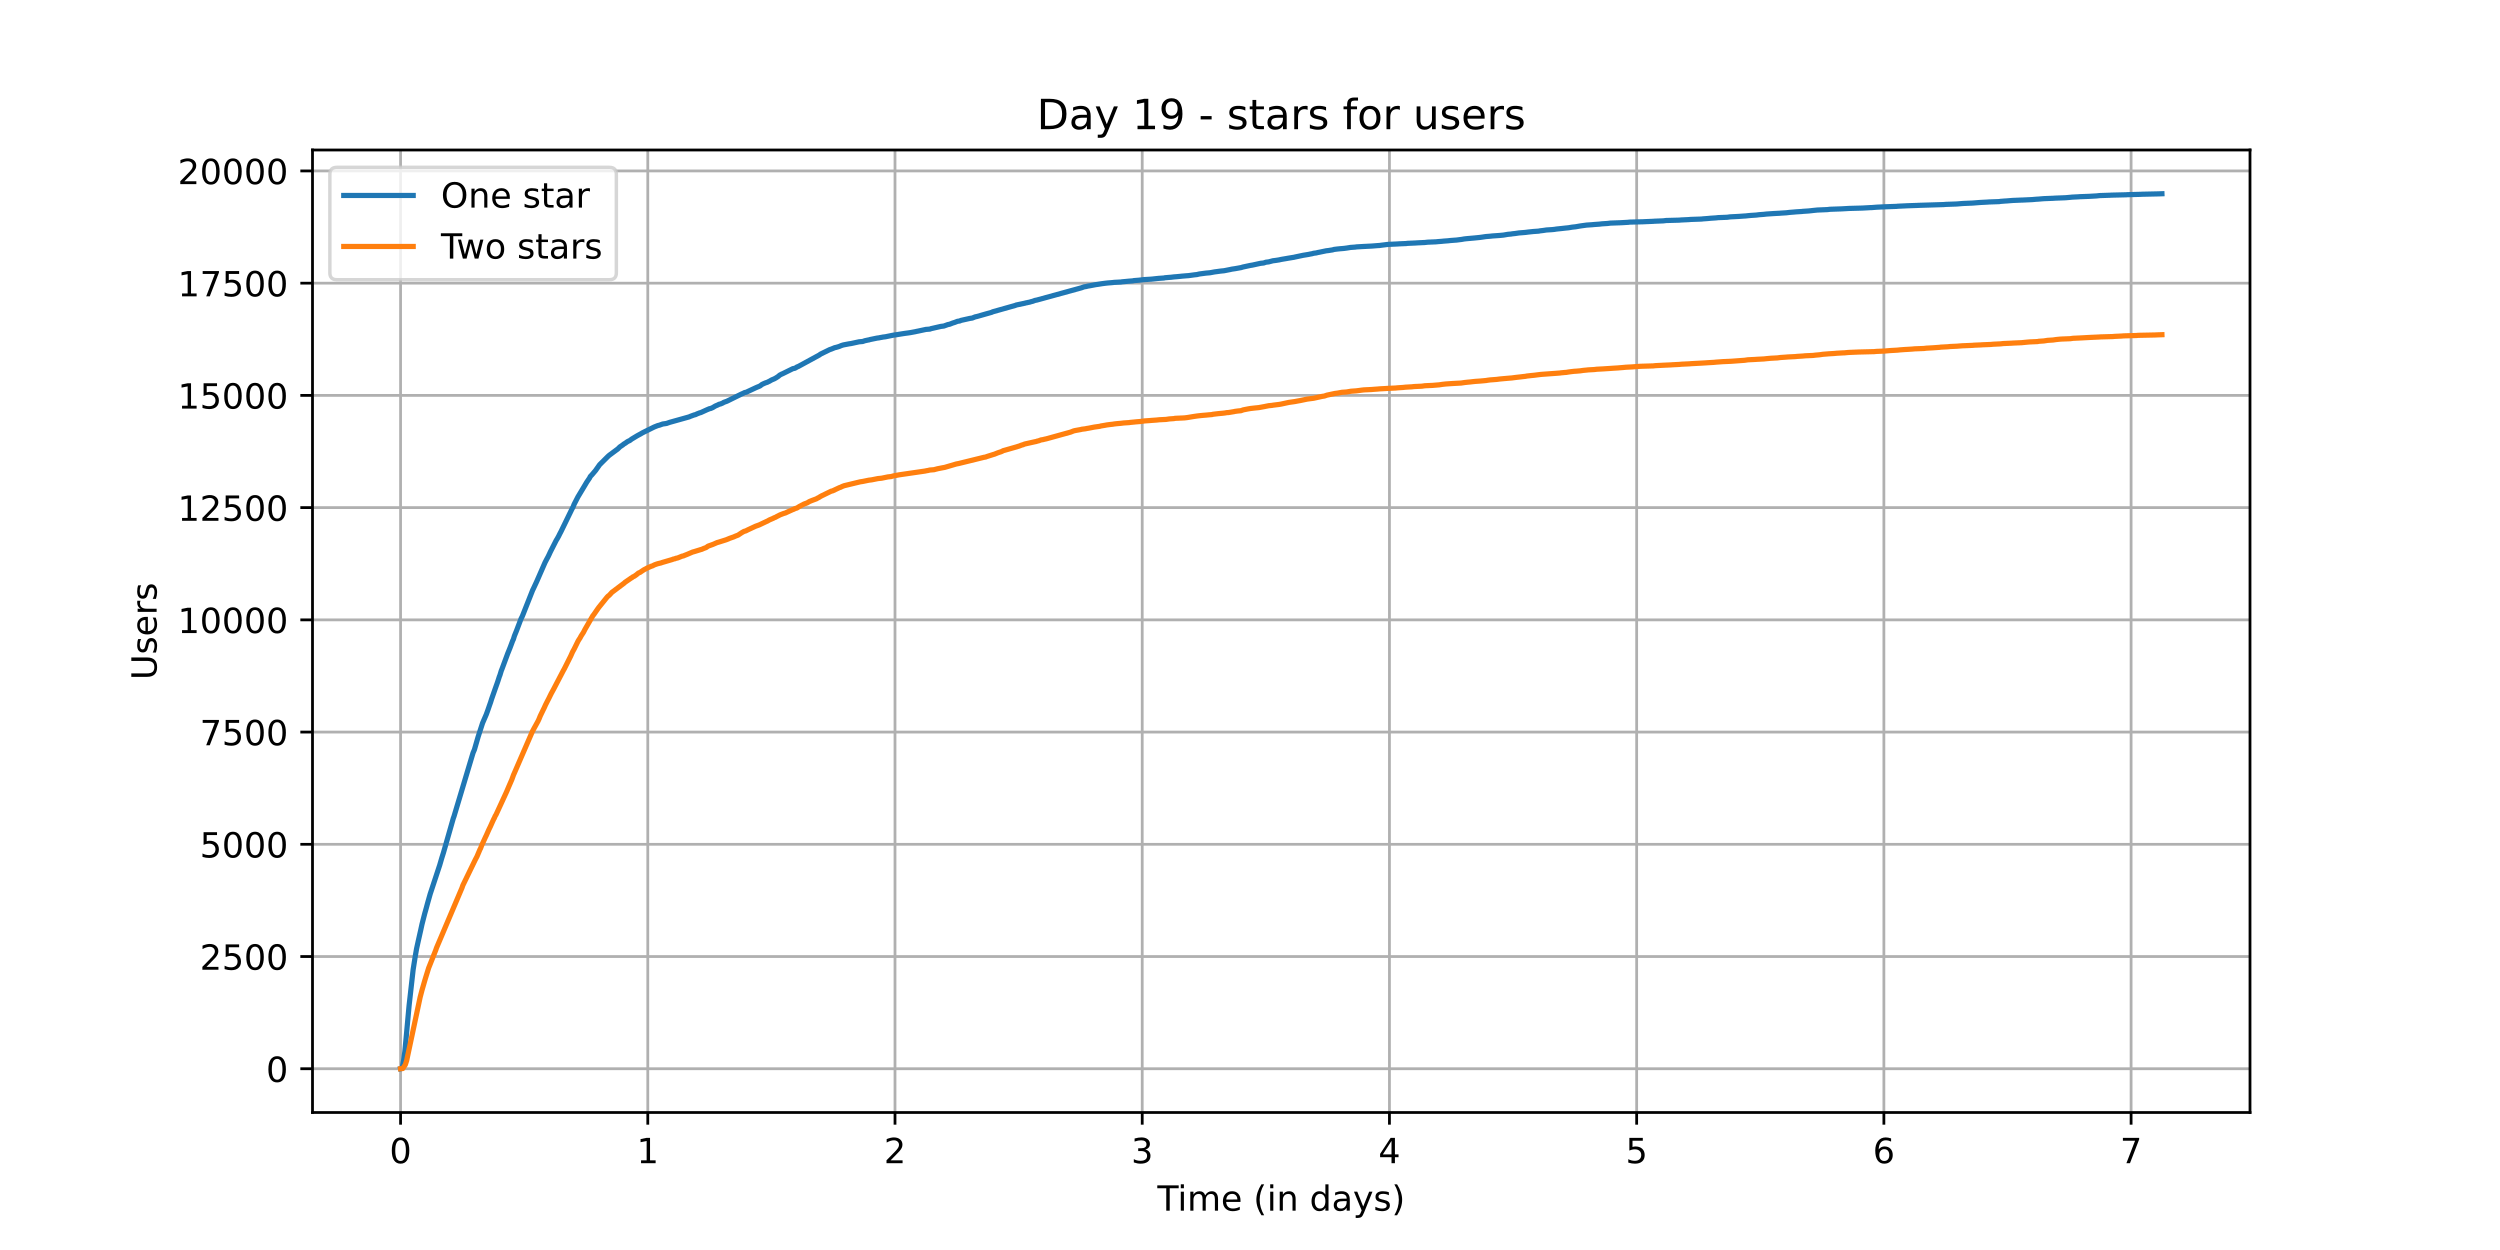 <?xml version="1.0" encoding="utf-8" standalone="no"?>
<!DOCTYPE svg PUBLIC "-//W3C//DTD SVG 1.1//EN"
  "http://www.w3.org/Graphics/SVG/1.1/DTD/svg11.dtd">
<!-- Created with matplotlib (https://matplotlib.org/) -->
<svg height="360pt" version="1.1" viewBox="0 0 720 360" width="720pt" xmlns="http://www.w3.org/2000/svg" xmlns:xlink="http://www.w3.org/1999/xlink">
 <defs>
  <style type="text/css">*{stroke-linecap:butt;stroke-linejoin:round;}</style>
 </defs>
 <g id="figure_1">
  <g id="patch_1">
   <path d="M 0 360 
L 720 360 
L 720 0 
L 0 0 
z
" style="fill:#ffffff;"/>
  </g>
  <g id="axes_1">
   <g id="patch_2">
    <path d="M 90 320.4 
L 648 320.4 
L 648 43.2 
L 90 43.2 
z
" style="fill:#ffffff;"/>
   </g>
   <g id="matplotlib.axis_1">
    <g id="xtick_1">
     <g id="line2d_1">
      <path clip-path="url(#pf41effa631)" d="M 115.364 320.4 
L 115.364 43.2 
" style="fill:none;stroke:#b0b0b0;stroke-linecap:square;stroke-width:0.8;"/>
     </g>
     <g id="line2d_2">
      <defs>
       <path d="M 0 0 
L 0 3.5 
" id="ma676ff4f6d" style="stroke:#000000;stroke-width:0.8;"/>
      </defs>
      <g>
       <use style="stroke:#000000;stroke-width:0.8;" x="115.364" xlink:href="#ma676ff4f6d" y="320.4"/>
      </g>
     </g>
     <g id="text_1">
      <!-- 0 -->
      <g transform="translate(112.182 334.998)scale(0.1 -0.1)">
       <defs>
        <path d="M 31.781 66.406 
Q 24.172 66.406 20.328 58.906 
Q 16.5 51.422 16.5 36.375 
Q 16.5 21.391 20.328 13.891 
Q 24.172 6.391 31.781 6.391 
Q 39.453 6.391 43.281 13.891 
Q 47.125 21.391 47.125 36.375 
Q 47.125 51.422 43.281 58.906 
Q 39.453 66.406 31.781 66.406 
z
M 31.781 74.219 
Q 44.047 74.219 50.516 64.516 
Q 56.984 54.828 56.984 36.375 
Q 56.984 17.969 50.516 8.266 
Q 44.047 -1.422 31.781 -1.422 
Q 19.531 -1.422 13.062 8.266 
Q 6.594 17.969 6.594 36.375 
Q 6.594 54.828 13.062 64.516 
Q 19.531 74.219 31.781 74.219 
z
" id="DejaVuSans-48"/>
       </defs>
       <use xlink:href="#DejaVuSans-48"/>
      </g>
     </g>
    </g>
    <g id="xtick_2">
     <g id="line2d_3">
      <path clip-path="url(#pf41effa631)" d="M 186.562 320.4 
L 186.562 43.2 
" style="fill:none;stroke:#b0b0b0;stroke-linecap:square;stroke-width:0.8;"/>
     </g>
     <g id="line2d_4">
      <g>
       <use style="stroke:#000000;stroke-width:0.8;" x="186.562" xlink:href="#ma676ff4f6d" y="320.4"/>
      </g>
     </g>
     <g id="text_2">
      <!-- 1 -->
      <g transform="translate(183.381 334.998)scale(0.1 -0.1)">
       <defs>
        <path d="M 12.406 8.297 
L 28.516 8.297 
L 28.516 63.922 
L 10.984 60.406 
L 10.984 69.391 
L 28.422 72.906 
L 38.281 72.906 
L 38.281 8.297 
L 54.391 8.297 
L 54.391 0 
L 12.406 0 
z
" id="DejaVuSans-49"/>
       </defs>
       <use xlink:href="#DejaVuSans-49"/>
      </g>
     </g>
    </g>
    <g id="xtick_3">
     <g id="line2d_5">
      <path clip-path="url(#pf41effa631)" d="M 257.761 320.4 
L 257.761 43.2 
" style="fill:none;stroke:#b0b0b0;stroke-linecap:square;stroke-width:0.8;"/>
     </g>
     <g id="line2d_6">
      <g>
       <use style="stroke:#000000;stroke-width:0.8;" x="257.761" xlink:href="#ma676ff4f6d" y="320.4"/>
      </g>
     </g>
     <g id="text_3">
      <!-- 2 -->
      <g transform="translate(254.58 334.998)scale(0.1 -0.1)">
       <defs>
        <path d="M 19.188 8.297 
L 53.609 8.297 
L 53.609 0 
L 7.328 0 
L 7.328 8.297 
Q 12.938 14.109 22.625 23.891 
Q 32.328 33.688 34.812 36.531 
Q 39.547 41.844 41.422 45.531 
Q 43.312 49.219 43.312 52.781 
Q 43.312 58.594 39.234 62.25 
Q 35.156 65.922 28.609 65.922 
Q 23.969 65.922 18.812 64.312 
Q 13.672 62.703 7.812 59.422 
L 7.812 69.391 
Q 13.766 71.781 18.938 73 
Q 24.125 74.219 28.422 74.219 
Q 39.75 74.219 46.484 68.547 
Q 53.219 62.891 53.219 53.422 
Q 53.219 48.922 51.531 44.891 
Q 49.859 40.875 45.406 35.406 
Q 44.188 33.984 37.641 27.219 
Q 31.109 20.453 19.188 8.297 
z
" id="DejaVuSans-50"/>
       </defs>
       <use xlink:href="#DejaVuSans-50"/>
      </g>
     </g>
    </g>
    <g id="xtick_4">
     <g id="line2d_7">
      <path clip-path="url(#pf41effa631)" d="M 328.96 320.4 
L 328.96 43.2 
" style="fill:none;stroke:#b0b0b0;stroke-linecap:square;stroke-width:0.8;"/>
     </g>
     <g id="line2d_8">
      <g>
       <use style="stroke:#000000;stroke-width:0.8;" x="328.96" xlink:href="#ma676ff4f6d" y="320.4"/>
      </g>
     </g>
     <g id="text_4">
      <!-- 3 -->
      <g transform="translate(325.779 334.998)scale(0.1 -0.1)">
       <defs>
        <path d="M 40.578 39.312 
Q 47.656 37.797 51.625 33 
Q 55.609 28.219 55.609 21.188 
Q 55.609 10.406 48.188 4.484 
Q 40.766 -1.422 27.094 -1.422 
Q 22.516 -1.422 17.656 -0.516 
Q 12.797 0.391 7.625 2.203 
L 7.625 11.719 
Q 11.719 9.328 16.594 8.109 
Q 21.484 6.891 26.812 6.891 
Q 36.078 6.891 40.938 10.547 
Q 45.797 14.203 45.797 21.188 
Q 45.797 27.641 41.281 31.266 
Q 36.766 34.906 28.719 34.906 
L 20.219 34.906 
L 20.219 43.016 
L 29.109 43.016 
Q 36.375 43.016 40.234 45.922 
Q 44.094 48.828 44.094 54.297 
Q 44.094 59.906 40.109 62.906 
Q 36.141 65.922 28.719 65.922 
Q 24.656 65.922 20.016 65.031 
Q 15.375 64.156 9.812 62.312 
L 9.812 71.094 
Q 15.438 72.656 20.344 73.438 
Q 25.25 74.219 29.594 74.219 
Q 40.828 74.219 47.359 69.109 
Q 53.906 64.016 53.906 55.328 
Q 53.906 49.266 50.438 45.094 
Q 46.969 40.922 40.578 39.312 
z
" id="DejaVuSans-51"/>
       </defs>
       <use xlink:href="#DejaVuSans-51"/>
      </g>
     </g>
    </g>
    <g id="xtick_5">
     <g id="line2d_9">
      <path clip-path="url(#pf41effa631)" d="M 400.159 320.4 
L 400.159 43.2 
" style="fill:none;stroke:#b0b0b0;stroke-linecap:square;stroke-width:0.8;"/>
     </g>
     <g id="line2d_10">
      <g>
       <use style="stroke:#000000;stroke-width:0.8;" x="400.159" xlink:href="#ma676ff4f6d" y="320.4"/>
      </g>
     </g>
     <g id="text_5">
      <!-- 4 -->
      <g transform="translate(396.978 334.998)scale(0.1 -0.1)">
       <defs>
        <path d="M 37.797 64.312 
L 12.891 25.391 
L 37.797 25.391 
z
M 35.203 72.906 
L 47.609 72.906 
L 47.609 25.391 
L 58.016 25.391 
L 58.016 17.188 
L 47.609 17.188 
L 47.609 0 
L 37.797 0 
L 37.797 17.188 
L 4.891 17.188 
L 4.891 26.703 
z
" id="DejaVuSans-52"/>
       </defs>
       <use xlink:href="#DejaVuSans-52"/>
      </g>
     </g>
    </g>
    <g id="xtick_6">
     <g id="line2d_11">
      <path clip-path="url(#pf41effa631)" d="M 471.358 320.4 
L 471.358 43.2 
" style="fill:none;stroke:#b0b0b0;stroke-linecap:square;stroke-width:0.8;"/>
     </g>
     <g id="line2d_12">
      <g>
       <use style="stroke:#000000;stroke-width:0.8;" x="471.358" xlink:href="#ma676ff4f6d" y="320.4"/>
      </g>
     </g>
     <g id="text_6">
      <!-- 5 -->
      <g transform="translate(468.177 334.998)scale(0.1 -0.1)">
       <defs>
        <path d="M 10.797 72.906 
L 49.516 72.906 
L 49.516 64.594 
L 19.828 64.594 
L 19.828 46.734 
Q 21.969 47.469 24.109 47.828 
Q 26.266 48.188 28.422 48.188 
Q 40.625 48.188 47.75 41.5 
Q 54.891 34.812 54.891 23.391 
Q 54.891 11.625 47.562 5.094 
Q 40.234 -1.422 26.906 -1.422 
Q 22.312 -1.422 17.547 -0.641 
Q 12.797 0.141 7.719 1.703 
L 7.719 11.625 
Q 12.109 9.234 16.797 8.062 
Q 21.484 6.891 26.703 6.891 
Q 35.156 6.891 40.078 11.328 
Q 45.016 15.766 45.016 23.391 
Q 45.016 31 40.078 35.438 
Q 35.156 39.891 26.703 39.891 
Q 22.75 39.891 18.812 39.016 
Q 14.891 38.141 10.797 36.281 
z
" id="DejaVuSans-53"/>
       </defs>
       <use xlink:href="#DejaVuSans-53"/>
      </g>
     </g>
    </g>
    <g id="xtick_7">
     <g id="line2d_13">
      <path clip-path="url(#pf41effa631)" d="M 542.557 320.4 
L 542.557 43.2 
" style="fill:none;stroke:#b0b0b0;stroke-linecap:square;stroke-width:0.8;"/>
     </g>
     <g id="line2d_14">
      <g>
       <use style="stroke:#000000;stroke-width:0.8;" x="542.557" xlink:href="#ma676ff4f6d" y="320.4"/>
      </g>
     </g>
     <g id="text_7">
      <!-- 6 -->
      <g transform="translate(539.375 334.998)scale(0.1 -0.1)">
       <defs>
        <path d="M 33.016 40.375 
Q 26.375 40.375 22.484 35.828 
Q 18.609 31.297 18.609 23.391 
Q 18.609 15.531 22.484 10.953 
Q 26.375 6.391 33.016 6.391 
Q 39.656 6.391 43.531 10.953 
Q 47.406 15.531 47.406 23.391 
Q 47.406 31.297 43.531 35.828 
Q 39.656 40.375 33.016 40.375 
z
M 52.594 71.297 
L 52.594 62.312 
Q 48.875 64.062 45.094 64.984 
Q 41.312 65.922 37.594 65.922 
Q 27.828 65.922 22.672 59.328 
Q 17.531 52.734 16.797 39.406 
Q 19.672 43.656 24.016 45.922 
Q 28.375 48.188 33.594 48.188 
Q 44.578 48.188 50.953 41.516 
Q 57.328 34.859 57.328 23.391 
Q 57.328 12.156 50.688 5.359 
Q 44.047 -1.422 33.016 -1.422 
Q 20.359 -1.422 13.672 8.266 
Q 6.984 17.969 6.984 36.375 
Q 6.984 53.656 15.188 63.938 
Q 23.391 74.219 37.203 74.219 
Q 40.922 74.219 44.703 73.484 
Q 48.484 72.75 52.594 71.297 
z
" id="DejaVuSans-54"/>
       </defs>
       <use xlink:href="#DejaVuSans-54"/>
      </g>
     </g>
    </g>
    <g id="xtick_8">
     <g id="line2d_15">
      <path clip-path="url(#pf41effa631)" d="M 613.755 320.4 
L 613.755 43.2 
" style="fill:none;stroke:#b0b0b0;stroke-linecap:square;stroke-width:0.8;"/>
     </g>
     <g id="line2d_16">
      <g>
       <use style="stroke:#000000;stroke-width:0.8;" x="613.755" xlink:href="#ma676ff4f6d" y="320.4"/>
      </g>
     </g>
     <g id="text_8">
      <!-- 7 -->
      <g transform="translate(610.574 334.998)scale(0.1 -0.1)">
       <defs>
        <path d="M 8.203 72.906 
L 55.078 72.906 
L 55.078 68.703 
L 28.609 0 
L 18.312 0 
L 43.219 64.594 
L 8.203 64.594 
z
" id="DejaVuSans-55"/>
       </defs>
       <use xlink:href="#DejaVuSans-55"/>
      </g>
     </g>
    </g>
    <g id="text_9">
     <!-- Time (in days) -->
     <g transform="translate(333.327 348.677)scale(0.1 -0.1)">
      <defs>
       <path d="M -0.297 72.906 
L 61.375 72.906 
L 61.375 64.594 
L 35.5 64.594 
L 35.5 0 
L 25.594 0 
L 25.594 64.594 
L -0.297 64.594 
z
" id="DejaVuSans-84"/>
       <path d="M 9.422 54.688 
L 18.406 54.688 
L 18.406 0 
L 9.422 0 
z
M 9.422 75.984 
L 18.406 75.984 
L 18.406 64.594 
L 9.422 64.594 
z
" id="DejaVuSans-105"/>
       <path d="M 52 44.188 
Q 55.375 50.25 60.062 53.125 
Q 64.75 56 71.094 56 
Q 79.641 56 84.281 50.016 
Q 88.922 44.047 88.922 33.016 
L 88.922 0 
L 79.891 0 
L 79.891 32.719 
Q 79.891 40.578 77.094 44.375 
Q 74.312 48.188 68.609 48.188 
Q 61.625 48.188 57.562 43.547 
Q 53.516 38.922 53.516 30.906 
L 53.516 0 
L 44.484 0 
L 44.484 32.719 
Q 44.484 40.625 41.703 44.406 
Q 38.922 48.188 33.109 48.188 
Q 26.219 48.188 22.156 43.531 
Q 18.109 38.875 18.109 30.906 
L 18.109 0 
L 9.078 0 
L 9.078 54.688 
L 18.109 54.688 
L 18.109 46.188 
Q 21.188 51.219 25.484 53.609 
Q 29.781 56 35.688 56 
Q 41.656 56 45.828 52.969 
Q 50 49.953 52 44.188 
z
" id="DejaVuSans-109"/>
       <path d="M 56.203 29.594 
L 56.203 25.203 
L 14.891 25.203 
Q 15.484 15.922 20.484 11.062 
Q 25.484 6.203 34.422 6.203 
Q 39.594 6.203 44.453 7.469 
Q 49.312 8.734 54.109 11.281 
L 54.109 2.781 
Q 49.266 0.734 44.188 -0.344 
Q 39.109 -1.422 33.891 -1.422 
Q 20.797 -1.422 13.156 6.188 
Q 5.516 13.812 5.516 26.812 
Q 5.516 40.234 12.766 48.109 
Q 20.016 56 32.328 56 
Q 43.359 56 49.781 48.891 
Q 56.203 41.797 56.203 29.594 
z
M 47.219 32.234 
Q 47.125 39.594 43.094 43.984 
Q 39.062 48.391 32.422 48.391 
Q 24.906 48.391 20.391 44.141 
Q 15.875 39.891 15.188 32.172 
z
" id="DejaVuSans-101"/>
       <path id="DejaVuSans-32"/>
       <path d="M 31 75.875 
Q 24.469 64.656 21.281 53.656 
Q 18.109 42.672 18.109 31.391 
Q 18.109 20.125 21.312 9.062 
Q 24.516 -2 31 -13.188 
L 23.188 -13.188 
Q 15.875 -1.703 12.234 9.375 
Q 8.594 20.453 8.594 31.391 
Q 8.594 42.281 12.203 53.312 
Q 15.828 64.359 23.188 75.875 
z
" id="DejaVuSans-40"/>
       <path d="M 54.891 33.016 
L 54.891 0 
L 45.906 0 
L 45.906 32.719 
Q 45.906 40.484 42.875 44.328 
Q 39.844 48.188 33.797 48.188 
Q 26.516 48.188 22.312 43.547 
Q 18.109 38.922 18.109 30.906 
L 18.109 0 
L 9.078 0 
L 9.078 54.688 
L 18.109 54.688 
L 18.109 46.188 
Q 21.344 51.125 25.703 53.562 
Q 30.078 56 35.797 56 
Q 45.219 56 50.047 50.172 
Q 54.891 44.344 54.891 33.016 
z
" id="DejaVuSans-110"/>
       <path d="M 45.406 46.391 
L 45.406 75.984 
L 54.391 75.984 
L 54.391 0 
L 45.406 0 
L 45.406 8.203 
Q 42.578 3.328 38.25 0.953 
Q 33.938 -1.422 27.875 -1.422 
Q 17.969 -1.422 11.734 6.484 
Q 5.516 14.406 5.516 27.297 
Q 5.516 40.188 11.734 48.094 
Q 17.969 56 27.875 56 
Q 33.938 56 38.25 53.625 
Q 42.578 51.266 45.406 46.391 
z
M 14.797 27.297 
Q 14.797 17.391 18.875 11.75 
Q 22.953 6.109 30.078 6.109 
Q 37.203 6.109 41.297 11.75 
Q 45.406 17.391 45.406 27.297 
Q 45.406 37.203 41.297 42.844 
Q 37.203 48.484 30.078 48.484 
Q 22.953 48.484 18.875 42.844 
Q 14.797 37.203 14.797 27.297 
z
" id="DejaVuSans-100"/>
       <path d="M 34.281 27.484 
Q 23.391 27.484 19.188 25 
Q 14.984 22.516 14.984 16.5 
Q 14.984 11.719 18.141 8.906 
Q 21.297 6.109 26.703 6.109 
Q 34.188 6.109 38.703 11.406 
Q 43.219 16.703 43.219 25.484 
L 43.219 27.484 
z
M 52.203 31.203 
L 52.203 0 
L 43.219 0 
L 43.219 8.297 
Q 40.141 3.328 35.547 0.953 
Q 30.953 -1.422 24.312 -1.422 
Q 15.922 -1.422 10.953 3.297 
Q 6 8.016 6 15.922 
Q 6 25.141 12.172 29.828 
Q 18.359 34.516 30.609 34.516 
L 43.219 34.516 
L 43.219 35.406 
Q 43.219 41.609 39.141 45 
Q 35.062 48.391 27.688 48.391 
Q 23 48.391 18.547 47.266 
Q 14.109 46.141 10.016 43.891 
L 10.016 52.203 
Q 14.938 54.109 19.578 55.047 
Q 24.219 56 28.609 56 
Q 40.484 56 46.344 49.844 
Q 52.203 43.703 52.203 31.203 
z
" id="DejaVuSans-97"/>
       <path d="M 32.172 -5.078 
Q 28.375 -14.844 24.75 -17.812 
Q 21.141 -20.797 15.094 -20.797 
L 7.906 -20.797 
L 7.906 -13.281 
L 13.188 -13.281 
Q 16.891 -13.281 18.938 -11.516 
Q 21 -9.766 23.484 -3.219 
L 25.094 0.875 
L 2.984 54.688 
L 12.5 54.688 
L 29.594 11.922 
L 46.688 54.688 
L 56.203 54.688 
z
" id="DejaVuSans-121"/>
       <path d="M 44.281 53.078 
L 44.281 44.578 
Q 40.484 46.531 36.375 47.5 
Q 32.281 48.484 27.875 48.484 
Q 21.188 48.484 17.844 46.438 
Q 14.5 44.391 14.5 40.281 
Q 14.5 37.156 16.891 35.375 
Q 19.281 33.594 26.516 31.984 
L 29.594 31.297 
Q 39.156 29.25 43.188 25.516 
Q 47.219 21.781 47.219 15.094 
Q 47.219 7.469 41.188 3.016 
Q 35.156 -1.422 24.609 -1.422 
Q 20.219 -1.422 15.453 -0.562 
Q 10.688 0.297 5.422 2 
L 5.422 11.281 
Q 10.406 8.688 15.234 7.391 
Q 20.062 6.109 24.812 6.109 
Q 31.156 6.109 34.562 8.281 
Q 37.984 10.453 37.984 14.406 
Q 37.984 18.062 35.516 20.016 
Q 33.062 21.969 24.703 23.781 
L 21.578 24.516 
Q 13.234 26.266 9.516 29.906 
Q 5.812 33.547 5.812 39.891 
Q 5.812 47.609 11.281 51.797 
Q 16.75 56 26.812 56 
Q 31.781 56 36.172 55.266 
Q 40.578 54.547 44.281 53.078 
z
" id="DejaVuSans-115"/>
       <path d="M 8.016 75.875 
L 15.828 75.875 
Q 23.141 64.359 26.781 53.312 
Q 30.422 42.281 30.422 31.391 
Q 30.422 20.453 26.781 9.375 
Q 23.141 -1.703 15.828 -13.188 
L 8.016 -13.188 
Q 14.5 -2 17.703 9.062 
Q 20.906 20.125 20.906 31.391 
Q 20.906 42.672 17.703 53.656 
Q 14.5 64.656 8.016 75.875 
z
" id="DejaVuSans-41"/>
      </defs>
      <use xlink:href="#DejaVuSans-84"/>
      <use x="57.959" xlink:href="#DejaVuSans-105"/>
      <use x="85.742" xlink:href="#DejaVuSans-109"/>
      <use x="183.154" xlink:href="#DejaVuSans-101"/>
      <use x="244.678" xlink:href="#DejaVuSans-32"/>
      <use x="276.465" xlink:href="#DejaVuSans-40"/>
      <use x="315.479" xlink:href="#DejaVuSans-105"/>
      <use x="343.262" xlink:href="#DejaVuSans-110"/>
      <use x="406.641" xlink:href="#DejaVuSans-32"/>
      <use x="438.428" xlink:href="#DejaVuSans-100"/>
      <use x="501.904" xlink:href="#DejaVuSans-97"/>
      <use x="563.184" xlink:href="#DejaVuSans-121"/>
      <use x="622.363" xlink:href="#DejaVuSans-115"/>
      <use x="674.463" xlink:href="#DejaVuSans-41"/>
     </g>
    </g>
   </g>
   <g id="matplotlib.axis_2">
    <g id="ytick_1">
     <g id="line2d_17">
      <path clip-path="url(#pf41effa631)" d="M 90 307.8 
L 648 307.8 
" style="fill:none;stroke:#b0b0b0;stroke-linecap:square;stroke-width:0.8;"/>
     </g>
     <g id="line2d_18">
      <defs>
       <path d="M 0 0 
L -3.5 0 
" id="m820077bc92" style="stroke:#000000;stroke-width:0.8;"/>
      </defs>
      <g>
       <use style="stroke:#000000;stroke-width:0.8;" x="90" xlink:href="#m820077bc92" y="307.8"/>
      </g>
     </g>
     <g id="text_10">
      <!-- 0 -->
      <g transform="translate(76.638 311.599)scale(0.1 -0.1)">
       <use xlink:href="#DejaVuSans-48"/>
      </g>
     </g>
    </g>
    <g id="ytick_2">
     <g id="line2d_19">
      <path clip-path="url(#pf41effa631)" d="M 90 275.479 
L 648 275.479 
" style="fill:none;stroke:#b0b0b0;stroke-linecap:square;stroke-width:0.8;"/>
     </g>
     <g id="line2d_20">
      <g>
       <use style="stroke:#000000;stroke-width:0.8;" x="90" xlink:href="#m820077bc92" y="275.479"/>
      </g>
     </g>
     <g id="text_11">
      <!-- 2500 -->
      <g transform="translate(57.55 279.278)scale(0.1 -0.1)">
       <use xlink:href="#DejaVuSans-50"/>
       <use x="63.623" xlink:href="#DejaVuSans-53"/>
       <use x="127.246" xlink:href="#DejaVuSans-48"/>
       <use x="190.869" xlink:href="#DejaVuSans-48"/>
      </g>
     </g>
    </g>
    <g id="ytick_3">
     <g id="line2d_21">
      <path clip-path="url(#pf41effa631)" d="M 90 243.158 
L 648 243.158 
" style="fill:none;stroke:#b0b0b0;stroke-linecap:square;stroke-width:0.8;"/>
     </g>
     <g id="line2d_22">
      <g>
       <use style="stroke:#000000;stroke-width:0.8;" x="90" xlink:href="#m820077bc92" y="243.158"/>
      </g>
     </g>
     <g id="text_12">
      <!-- 5000 -->
      <g transform="translate(57.55 246.957)scale(0.1 -0.1)">
       <use xlink:href="#DejaVuSans-53"/>
       <use x="63.623" xlink:href="#DejaVuSans-48"/>
       <use x="127.246" xlink:href="#DejaVuSans-48"/>
       <use x="190.869" xlink:href="#DejaVuSans-48"/>
      </g>
     </g>
    </g>
    <g id="ytick_4">
     <g id="line2d_23">
      <path clip-path="url(#pf41effa631)" d="M 90 210.837 
L 648 210.837 
" style="fill:none;stroke:#b0b0b0;stroke-linecap:square;stroke-width:0.8;"/>
     </g>
     <g id="line2d_24">
      <g>
       <use style="stroke:#000000;stroke-width:0.8;" x="90" xlink:href="#m820077bc92" y="210.837"/>
      </g>
     </g>
     <g id="text_13">
      <!-- 7500 -->
      <g transform="translate(57.55 214.636)scale(0.1 -0.1)">
       <use xlink:href="#DejaVuSans-55"/>
       <use x="63.623" xlink:href="#DejaVuSans-53"/>
       <use x="127.246" xlink:href="#DejaVuSans-48"/>
       <use x="190.869" xlink:href="#DejaVuSans-48"/>
      </g>
     </g>
    </g>
    <g id="ytick_5">
     <g id="line2d_25">
      <path clip-path="url(#pf41effa631)" d="M 90 178.516 
L 648 178.516 
" style="fill:none;stroke:#b0b0b0;stroke-linecap:square;stroke-width:0.8;"/>
     </g>
     <g id="line2d_26">
      <g>
       <use style="stroke:#000000;stroke-width:0.8;" x="90" xlink:href="#m820077bc92" y="178.516"/>
      </g>
     </g>
     <g id="text_14">
      <!-- 10000 -->
      <g transform="translate(51.188 182.315)scale(0.1 -0.1)">
       <use xlink:href="#DejaVuSans-49"/>
       <use x="63.623" xlink:href="#DejaVuSans-48"/>
       <use x="127.246" xlink:href="#DejaVuSans-48"/>
       <use x="190.869" xlink:href="#DejaVuSans-48"/>
       <use x="254.492" xlink:href="#DejaVuSans-48"/>
      </g>
     </g>
    </g>
    <g id="ytick_6">
     <g id="line2d_27">
      <path clip-path="url(#pf41effa631)" d="M 90 146.195 
L 648 146.195 
" style="fill:none;stroke:#b0b0b0;stroke-linecap:square;stroke-width:0.8;"/>
     </g>
     <g id="line2d_28">
      <g>
       <use style="stroke:#000000;stroke-width:0.8;" x="90" xlink:href="#m820077bc92" y="146.195"/>
      </g>
     </g>
     <g id="text_15">
      <!-- 12500 -->
      <g transform="translate(51.188 149.994)scale(0.1 -0.1)">
       <use xlink:href="#DejaVuSans-49"/>
       <use x="63.623" xlink:href="#DejaVuSans-50"/>
       <use x="127.246" xlink:href="#DejaVuSans-53"/>
       <use x="190.869" xlink:href="#DejaVuSans-48"/>
       <use x="254.492" xlink:href="#DejaVuSans-48"/>
      </g>
     </g>
    </g>
    <g id="ytick_7">
     <g id="line2d_29">
      <path clip-path="url(#pf41effa631)" d="M 90 113.874 
L 648 113.874 
" style="fill:none;stroke:#b0b0b0;stroke-linecap:square;stroke-width:0.8;"/>
     </g>
     <g id="line2d_30">
      <g>
       <use style="stroke:#000000;stroke-width:0.8;" x="90" xlink:href="#m820077bc92" y="113.874"/>
      </g>
     </g>
     <g id="text_16">
      <!-- 15000 -->
      <g transform="translate(51.188 117.674)scale(0.1 -0.1)">
       <use xlink:href="#DejaVuSans-49"/>
       <use x="63.623" xlink:href="#DejaVuSans-53"/>
       <use x="127.246" xlink:href="#DejaVuSans-48"/>
       <use x="190.869" xlink:href="#DejaVuSans-48"/>
       <use x="254.492" xlink:href="#DejaVuSans-48"/>
      </g>
     </g>
    </g>
    <g id="ytick_8">
     <g id="line2d_31">
      <path clip-path="url(#pf41effa631)" d="M 90 81.553 
L 648 81.553 
" style="fill:none;stroke:#b0b0b0;stroke-linecap:square;stroke-width:0.8;"/>
     </g>
     <g id="line2d_32">
      <g>
       <use style="stroke:#000000;stroke-width:0.8;" x="90" xlink:href="#m820077bc92" y="81.553"/>
      </g>
     </g>
     <g id="text_17">
      <!-- 17500 -->
      <g transform="translate(51.188 85.353)scale(0.1 -0.1)">
       <use xlink:href="#DejaVuSans-49"/>
       <use x="63.623" xlink:href="#DejaVuSans-55"/>
       <use x="127.246" xlink:href="#DejaVuSans-53"/>
       <use x="190.869" xlink:href="#DejaVuSans-48"/>
       <use x="254.492" xlink:href="#DejaVuSans-48"/>
      </g>
     </g>
    </g>
    <g id="ytick_9">
     <g id="line2d_33">
      <path clip-path="url(#pf41effa631)" d="M 90 49.232 
L 648 49.232 
" style="fill:none;stroke:#b0b0b0;stroke-linecap:square;stroke-width:0.8;"/>
     </g>
     <g id="line2d_34">
      <g>
       <use style="stroke:#000000;stroke-width:0.8;" x="90" xlink:href="#m820077bc92" y="49.232"/>
      </g>
     </g>
     <g id="text_18">
      <!-- 20000 -->
      <g transform="translate(51.188 53.032)scale(0.1 -0.1)">
       <use xlink:href="#DejaVuSans-50"/>
       <use x="63.623" xlink:href="#DejaVuSans-48"/>
       <use x="127.246" xlink:href="#DejaVuSans-48"/>
       <use x="190.869" xlink:href="#DejaVuSans-48"/>
       <use x="254.492" xlink:href="#DejaVuSans-48"/>
      </g>
     </g>
    </g>
    <g id="text_19">
     <!-- Users -->
     <g transform="translate(45.108 195.801)rotate(-90)scale(0.1 -0.1)">
      <defs>
       <path d="M 8.688 72.906 
L 18.609 72.906 
L 18.609 28.609 
Q 18.609 16.891 22.844 11.734 
Q 27.094 6.594 36.625 6.594 
Q 46.094 6.594 50.344 11.734 
Q 54.594 16.891 54.594 28.609 
L 54.594 72.906 
L 64.5 72.906 
L 64.5 27.391 
Q 64.5 13.141 57.438 5.859 
Q 50.391 -1.422 36.625 -1.422 
Q 22.797 -1.422 15.734 5.859 
Q 8.688 13.141 8.688 27.391 
z
" id="DejaVuSans-85"/>
       <path d="M 41.109 46.297 
Q 39.594 47.172 37.812 47.578 
Q 36.031 48 33.891 48 
Q 26.266 48 22.188 43.047 
Q 18.109 38.094 18.109 28.812 
L 18.109 0 
L 9.078 0 
L 9.078 54.688 
L 18.109 54.688 
L 18.109 46.188 
Q 20.953 51.172 25.484 53.578 
Q 30.031 56 36.531 56 
Q 37.453 56 38.578 55.875 
Q 39.703 55.766 41.062 55.516 
z
" id="DejaVuSans-114"/>
      </defs>
      <use xlink:href="#DejaVuSans-85"/>
      <use x="73.193" xlink:href="#DejaVuSans-115"/>
      <use x="125.293" xlink:href="#DejaVuSans-101"/>
      <use x="186.816" xlink:href="#DejaVuSans-114"/>
      <use x="227.93" xlink:href="#DejaVuSans-115"/>
     </g>
    </g>
   </g>
   <g id="line2d_35">
    <path clip-path="url(#pf41effa631)" d="M 115.364 307.8 
L 115.704 307.722 
L 115.851 307.516 
L 116.292 305.059 
L 116.587 302.887 
L 116.978 298.802 
L 117.812 289.661 
L 118.989 279.215 
L 119.577 275.492 
L 119.968 273.255 
L 120.409 271.239 
L 121.144 267.968 
L 121.537 266.171 
L 122.32 263.107 
L 122.761 261.542 
L 123.104 260.262 
L 123.546 258.698 
L 123.889 257.483 
L 126.632 249.17 
L 127.22 247.153 
L 127.711 245.589 
L 128.298 243.546 
L 130.552 235.66 
L 130.748 235.13 
L 136.236 216.823 
L 136.629 215.905 
L 137.462 213.022 
L 137.706 212.182 
L 138.98 208.239 
L 140.058 205.743 
L 140.499 204.528 
L 140.989 203.106 
L 141.283 202.279 
L 141.577 201.335 
L 142.851 197.702 
L 143.145 196.887 
L 143.39 196.176 
L 143.831 194.806 
L 143.978 194.457 
L 144.37 193.164 
L 144.566 192.686 
L 146.281 188.057 
L 146.379 187.838 
L 146.918 186.493 
L 147.653 184.528 
L 147.85 184.127 
L 148.144 183.157 
L 148.487 182.304 
L 148.731 181.71 
L 150.055 178.219 
L 150.447 177.43 
L 153.437 169.88 
L 153.534 169.712 
L 153.78 169.182 
L 154.563 167.501 
L 156.965 162.007 
L 157.454 161.063 
L 157.846 160.339 
L 158.141 159.731 
L 158.483 158.981 
L 160.198 155.607 
L 160.443 155.219 
L 160.933 154.34 
L 161.031 154.12 
L 161.326 153.539 
L 161.522 153.177 
L 164.707 146.635 
L 165.05 146.001 
L 165.344 145.239 
L 166.47 143.054 
L 166.568 142.899 
L 168.381 139.873 
L 168.97 138.878 
L 169.803 137.65 
L 169.999 137.236 
L 170.194 137.029 
L 170.488 136.719 
L 171.518 135.503 
L 172.694 133.836 
L 175.045 131.496 
L 175.34 131.224 
L 175.584 131.03 
L 177.936 129.285 
L 178.034 129.194 
L 178.525 128.703 
L 179.358 128.147 
L 179.553 127.966 
L 179.847 127.772 
L 180.043 127.669 
L 180.631 127.242 
L 180.925 127.074 
L 181.366 126.88 
L 181.905 126.467 
L 183.473 125.523 
L 184.012 125.225 
L 184.404 125.019 
L 185.041 124.644 
L 188.324 123.015 
L 188.569 122.911 
L 189.451 122.562 
L 189.892 122.459 
L 190.578 122.213 
L 190.872 122.11 
L 191.705 121.993 
L 192.048 121.929 
L 192.244 121.851 
L 192.881 121.631 
L 198.467 120.067 
L 198.81 119.912 
L 199.888 119.511 
L 200.28 119.421 
L 200.769 119.188 
L 201.504 118.903 
L 201.847 118.813 
L 203.66 117.986 
L 204.052 117.83 
L 204.199 117.74 
L 204.689 117.636 
L 205.278 117.378 
L 205.915 116.99 
L 206.111 116.887 
L 206.699 116.641 
L 207.091 116.434 
L 207.532 116.331 
L 208.169 116.059 
L 208.463 115.865 
L 208.707 115.788 
L 209.051 115.658 
L 209.344 115.555 
L 213.509 113.499 
L 214.049 113.267 
L 214.44 113.06 
L 214.931 112.956 
L 215.42 112.724 
L 217.576 111.715 
L 218.066 111.495 
L 218.409 111.366 
L 218.899 111.146 
L 219.438 110.733 
L 219.831 110.539 
L 220.418 110.28 
L 221.007 110.086 
L 221.349 109.905 
L 221.644 109.776 
L 221.79 109.673 
L 222.281 109.401 
L 222.966 109.117 
L 223.505 108.819 
L 224.093 108.431 
L 224.29 108.276 
L 224.486 108.095 
L 224.682 107.966 
L 224.878 107.876 
L 225.123 107.733 
L 225.368 107.643 
L 228.357 106.169 
L 228.896 106.066 
L 229.239 105.885 
L 229.533 105.678 
L 229.827 105.587 
L 236.051 102.2 
L 236.248 102.019 
L 238.991 100.674 
L 239.334 100.571 
L 239.971 100.312 
L 240.363 100.144 
L 240.755 100.054 
L 241.147 99.95 
L 241.686 99.782 
L 242.323 99.511 
L 242.861 99.343 
L 244.479 99.033 
L 245.165 98.929 
L 247.419 98.438 
L 248.448 98.347 
L 249.085 98.128 
L 249.575 98.024 
L 249.918 97.947 
L 250.309 97.882 
L 250.505 97.804 
L 252.564 97.378 
L 253.25 97.287 
L 253.494 97.223 
L 253.985 97.145 
L 254.181 97.093 
L 255.014 96.99 
L 256.777 96.628 
L 257.316 96.524 
L 258.198 96.395 
L 258.835 96.292 
L 259.963 96.111 
L 260.649 96.007 
L 261.531 95.891 
L 262.217 95.787 
L 263.589 95.529 
L 263.98 95.438 
L 264.323 95.374 
L 266.675 94.87 
L 267.851 94.779 
L 268.097 94.663 
L 270.987 94.003 
L 271.82 93.9 
L 272.751 93.564 
L 272.947 93.486 
L 273.49 93.383 
L 274.372 93.034 
L 274.617 92.956 
L 274.959 92.853 
L 275.744 92.542 
L 276.43 92.439 
L 276.724 92.284 
L 279.321 91.702 
L 280.007 91.599 
L 280.84 91.263 
L 281.33 91.159 
L 285.642 89.931 
L 285.886 89.802 
L 292.403 87.966 
L 292.648 87.849 
L 294.853 87.384 
L 295.196 87.319 
L 295.343 87.255 
L 295.784 87.177 
L 295.98 87.125 
L 296.519 87.022 
L 297.009 86.867 
L 297.401 86.776 
L 298.087 86.518 
L 298.626 86.414 
L 311.469 82.885 
L 312.205 82.613 
L 312.842 82.51 
L 313.283 82.394 
L 313.92 82.29 
L 315.538 81.98 
L 316.272 81.877 
L 317.4 81.696 
L 318.184 81.592 
L 318.968 81.502 
L 320.243 81.398 
L 320.929 81.321 
L 322.889 81.217 
L 323.134 81.165 
L 324.261 81.062 
L 324.898 80.997 
L 326.221 80.894 
L 326.565 80.816 
L 327.839 80.713 
L 328.476 80.648 
L 329.259 80.545 
L 329.798 80.506 
L 331.513 80.403 
L 332.15 80.338 
L 333.081 80.235 
L 333.718 80.17 
L 335.188 80.067 
L 335.531 79.989 
L 336.756 79.886 
L 337.295 79.847 
L 338.128 79.743 
L 338.667 79.705 
L 339.794 79.601 
L 340.48 79.524 
L 341.754 79.42 
L 342.293 79.381 
L 343.076 79.278 
L 344.007 79.149 
L 344.743 79.071 
L 344.987 79.006 
L 345.428 78.903 
L 346.311 78.787 
L 346.996 78.696 
L 347.291 78.657 
L 348.466 78.554 
L 349.789 78.308 
L 350.573 78.205 
L 351.504 78.076 
L 352.532 77.972 
L 354.297 77.623 
L 354.738 77.52 
L 355.619 77.39 
L 356.208 77.287 
L 357.432 77.067 
L 357.677 76.99 
L 357.971 76.899 
L 360.078 76.447 
L 360.715 76.343 
L 363.019 75.839 
L 363.95 75.736 
L 364.587 75.516 
L 365.371 75.425 
L 365.812 75.309 
L 366.204 75.206 
L 366.596 75.102 
L 367.43 74.999 
L 368.41 74.844 
L 368.85 74.74 
L 369.193 74.675 
L 370.419 74.469 
L 371.007 74.365 
L 372.183 74.171 
L 372.673 74.094 
L 372.919 74.029 
L 373.409 73.926 
L 375.37 73.512 
L 375.958 73.421 
L 376.251 73.37 
L 376.888 73.266 
L 377.281 73.176 
L 377.869 73.072 
L 378.311 72.943 
L 379.094 72.84 
L 379.487 72.736 
L 380.026 72.633 
L 381.937 72.232 
L 382.722 72.141 
L 383.065 72.077 
L 383.751 71.973 
L 384.241 71.831 
L 385.075 71.728 
L 385.81 71.65 
L 386.888 71.56 
L 387.133 71.534 
L 387.918 71.43 
L 388.947 71.262 
L 390.368 71.159 
L 390.662 71.107 
L 392.377 71.004 
L 392.868 70.978 
L 394.925 70.874 
L 395.464 70.836 
L 396.738 70.732 
L 397.229 70.706 
L 398.012 70.603 
L 398.747 70.512 
L 399.531 70.409 
L 400.07 70.37 
L 402.373 70.267 
L 402.912 70.228 
L 405.018 70.138 
L 405.313 70.086 
L 407.665 69.982 
L 408.203 69.944 
L 410.359 69.84 
L 411.144 69.75 
L 413.544 69.646 
L 414.181 69.582 
L 415.357 69.491 
L 415.651 69.452 
L 417.023 69.349 
L 417.709 69.271 
L 419.032 69.168 
L 419.462 69.142 
L 420.552 69 
L 420.797 68.974 
L 421.336 68.884 
L 421.679 68.819 
L 422.368 68.741 
L 424.561 68.547 
L 425.59 68.444 
L 426.227 68.379 
L 426.962 68.276 
L 427.893 68.134 
L 429.167 68.03 
L 429.852 67.953 
L 431.371 67.849 
L 431.91 67.81 
L 432.988 67.707 
L 434.262 67.487 
L 435.242 67.397 
L 435.487 67.345 
L 436.418 67.242 
L 437.447 67.086 
L 438.769 66.983 
L 439.358 66.931 
L 440.142 66.828 
L 440.387 66.802 
L 441.367 66.699 
L 441.612 66.673 
L 443.131 66.569 
L 443.475 66.492 
L 444.357 66.388 
L 445.386 66.233 
L 447.004 66.13 
L 447.641 66.065 
L 448.278 65.962 
L 448.915 65.897 
L 449.895 65.794 
L 450.68 65.703 
L 451.71 65.6 
L 452.788 65.419 
L 453.768 65.315 
L 455.092 65.083 
L 455.729 64.992 
L 456.023 64.953 
L 456.954 64.824 
L 458.474 64.721 
L 459.161 64.656 
L 460.631 64.553 
L 461.366 64.462 
L 462.984 64.359 
L 463.768 64.255 
L 466.66 64.152 
L 467.15 64.126 
L 468.963 64.022 
L 469.256 63.971 
L 473.226 63.867 
L 473.716 63.841 
L 476.165 63.738 
L 476.411 63.712 
L 479.008 63.609 
L 479.841 63.505 
L 483.613 63.402 
L 484.201 63.35 
L 486.357 63.247 
L 486.945 63.195 
L 489.934 63.092 
L 490.571 63.027 
L 491.943 62.924 
L 492.58 62.859 
L 494.148 62.755 
L 494.834 62.678 
L 497.431 62.574 
L 498.263 62.458 
L 500.272 62.355 
L 500.763 62.329 
L 502.183 62.225 
L 502.673 62.2 
L 503.654 62.096 
L 504.241 62.044 
L 505.809 61.941 
L 506.593 61.838 
L 507.965 61.734 
L 508.75 61.644 
L 510.317 61.54 
L 510.857 61.501 
L 512.572 61.411 
L 512.816 61.385 
L 514.483 61.282 
L 514.778 61.243 
L 515.463 61.165 
L 516.738 61.062 
L 517.326 61.01 
L 518.943 60.907 
L 519.237 60.868 
L 520.806 60.764 
L 521.443 60.7 
L 522.228 60.609 
L 522.473 60.584 
L 523.502 60.48 
L 523.943 60.467 
L 526.296 60.364 
L 527.031 60.273 
L 529.923 60.17 
L 530.364 60.157 
L 532.128 60.053 
L 532.618 60.028 
L 536.343 59.924 
L 536.833 59.898 
L 538.646 59.795 
L 539.087 59.782 
L 540.361 59.679 
L 540.851 59.653 
L 543.007 59.549 
L 543.447 59.536 
L 546.24 59.433 
L 546.534 59.394 
L 548.74 59.291 
L 549.23 59.265 
L 552.219 59.161 
L 552.709 59.136 
L 556.089 59.032 
L 556.531 59.019 
L 559.765 58.916 
L 560.354 58.864 
L 563.245 58.761 
L 563.734 58.735 
L 564.96 58.631 
L 565.498 58.593 
L 567.997 58.489 
L 568.536 58.45 
L 569.81 58.347 
L 570.349 58.308 
L 572.309 58.205 
L 572.848 58.166 
L 575.788 58.062 
L 576.131 57.998 
L 577.454 57.894 
L 577.943 57.869 
L 579.169 57.765 
L 579.708 57.726 
L 582.158 57.623 
L 582.599 57.61 
L 584.804 57.507 
L 585.294 57.481 
L 586.47 57.377 
L 586.96 57.351 
L 588.187 57.248 
L 588.725 57.209 
L 591.323 57.106 
L 591.863 57.067 
L 594.509 56.964 
L 594.999 56.938 
L 596.175 56.834 
L 596.813 56.77 
L 598.676 56.679 
L 598.921 56.653 
L 601.616 56.55 
L 602.106 56.524 
L 603.87 56.421 
L 604.655 56.33 
L 607.643 56.227 
L 608.133 56.201 
L 612.346 56.097 
L 612.592 56.071 
L 616.413 55.968 
L 616.903 55.942 
L 621.46 55.839 
L 621.901 55.826 
L 622.636 55.8 
L 622.636 55.8 
" style="fill:none;stroke:#1f77b4;stroke-linecap:square;stroke-width:1.5;"/>
   </g>
   <g id="line2d_36">
    <path clip-path="url(#pf41effa631)" d="M 115.364 307.8 
L 115.998 307.735 
L 116.733 306.636 
L 117.125 305.408 
L 120.998 287.218 
L 121.537 285.162 
L 122.32 282.447 
L 122.565 281.633 
L 123.448 278.789 
L 125.505 273.604 
L 125.701 273.023 
L 132.904 256.048 
L 133.051 255.699 
L 133.296 254.988 
L 136.873 247.618 
L 137.364 246.688 
L 138.245 244.606 
L 138.393 244.348 
L 138.736 243.443 
L 139.912 240.883 
L 140.01 240.702 
L 140.793 238.931 
L 141.234 238.026 
L 141.822 236.707 
L 142.263 235.75 
L 142.312 235.724 
L 142.606 235.026 
L 142.851 234.638 
L 145.889 228.045 
L 146.477 226.661 
L 147.408 224.515 
L 147.898 223.158 
L 148.094 222.731 
L 153.339 210.643 
L 153.828 209.725 
L 154.073 209.286 
L 154.956 207.683 
L 155.25 207.049 
L 155.593 206.196 
L 156.474 204.373 
L 156.719 203.882 
L 157.111 203.003 
L 157.748 201.748 
L 157.994 201.283 
L 158.729 199.783 
L 159.415 198.529 
L 159.757 197.87 
L 162.256 193.086 
L 162.502 192.66 
L 164.364 188.949 
L 164.903 187.734 
L 165.344 186.945 
L 166.47 184.657 
L 166.716 184.243 
L 167.059 183.726 
L 167.353 183.17 
L 168.038 182.11 
L 168.479 181.244 
L 170.733 177.34 
L 171.027 176.978 
L 172.105 175.413 
L 172.448 174.935 
L 174.702 172.142 
L 174.849 171.962 
L 175.143 171.664 
L 175.388 171.496 
L 175.633 171.25 
L 176.27 170.552 
L 176.516 170.384 
L 179.602 168.057 
L 179.749 167.954 
L 179.994 167.708 
L 181.219 166.868 
L 181.464 166.7 
L 181.66 166.545 
L 181.954 166.402 
L 182.199 166.183 
L 182.689 165.95 
L 183.277 165.536 
L 183.865 165.045 
L 184.404 164.812 
L 184.6 164.657 
L 185.482 164.075 
L 185.874 163.881 
L 186.413 163.584 
L 187.589 163.067 
L 187.883 162.989 
L 188.373 162.731 
L 188.618 162.627 
L 189.206 162.42 
L 189.549 162.317 
L 189.941 162.226 
L 190.382 162.123 
L 190.676 162.007 
L 193.665 161.128 
L 193.861 161.024 
L 194.4 160.921 
L 194.645 160.791 
L 195.086 160.714 
L 195.38 160.61 
L 196.408 160.184 
L 196.85 160.093 
L 197.095 159.977 
L 197.977 159.628 
L 198.124 159.563 
L 198.369 159.46 
L 199.495 158.981 
L 199.888 158.878 
L 201.602 158.348 
L 201.799 158.283 
L 202.141 158.193 
L 202.582 157.986 
L 203.317 157.714 
L 203.562 157.559 
L 203.808 157.365 
L 204.004 157.262 
L 205.228 156.822 
L 206.552 156.254 
L 206.944 156.15 
L 209.149 155.452 
L 210.178 155.025 
L 211.403 154.599 
L 211.648 154.469 
L 212.579 154.107 
L 213.509 153.487 
L 213.803 153.306 
L 214.294 153.034 
L 214.686 152.931 
L 214.931 152.827 
L 215.322 152.621 
L 217.429 151.638 
L 217.625 151.548 
L 218.311 151.302 
L 218.605 151.199 
L 220.761 150.177 
L 221.007 150.074 
L 221.594 149.738 
L 222.721 149.259 
L 222.868 149.156 
L 223.407 148.949 
L 223.652 148.794 
L 224.093 148.574 
L 224.584 148.315 
L 224.829 148.212 
L 225.711 147.876 
L 226.201 147.734 
L 226.691 147.501 
L 228.259 146.79 
L 228.553 146.687 
L 228.946 146.493 
L 229.19 146.402 
L 229.484 146.325 
L 230.268 145.833 
L 230.709 145.613 
L 231.003 145.445 
L 231.248 145.342 
L 231.494 145.187 
L 232.474 144.825 
L 233.111 144.437 
L 233.846 144.14 
L 234.189 144.01 
L 235.169 143.648 
L 235.365 143.506 
L 235.806 143.299 
L 236.198 143.041 
L 236.688 142.769 
L 236.885 142.679 
L 239.383 141.463 
L 239.775 141.373 
L 241.784 140.429 
L 242.078 140.339 
L 242.568 140.093 
L 242.813 140.003 
L 243.107 139.886 
L 247.762 138.761 
L 248.448 138.658 
L 250.212 138.296 
L 251.044 138.193 
L 252.857 137.831 
L 253.887 137.727 
L 255.7 137.352 
L 256.631 137.249 
L 256.875 137.184 
L 257.218 137.081 
L 258.835 136.77 
L 259.521 136.667 
L 266.43 135.659 
L 266.773 135.581 
L 267.312 135.491 
L 267.753 135.374 
L 269.027 135.271 
L 269.468 135.141 
L 269.762 135.077 
L 269.958 135.012 
L 271.477 134.715 
L 272.065 134.611 
L 275.401 133.629 
L 275.596 133.59 
L 276.135 133.487 
L 283.388 131.703 
L 283.877 131.625 
L 284.221 131.483 
L 286.181 130.862 
L 286.425 130.798 
L 286.67 130.694 
L 287.405 130.397 
L 287.944 130.216 
L 288.238 130.125 
L 288.581 129.983 
L 288.924 129.789 
L 289.365 129.673 
L 292.893 128.664 
L 293.089 128.587 
L 293.481 128.483 
L 294.265 128.173 
L 294.657 128.083 
L 294.902 127.953 
L 295.245 127.85 
L 298.136 127.203 
L 298.479 127.139 
L 298.675 127.048 
L 299.116 126.958 
L 299.802 126.699 
L 300.391 126.609 
L 300.832 126.492 
L 301.322 126.389 
L 308.332 124.45 
L 309.215 124.101 
L 309.656 123.997 
L 309.999 123.933 
L 311.225 123.713 
L 311.568 123.622 
L 311.862 123.584 
L 312.597 123.493 
L 312.94 123.415 
L 313.577 123.312 
L 315.146 123.002 
L 315.881 122.898 
L 316.714 122.782 
L 317.057 122.679 
L 318.233 122.485 
L 318.772 122.381 
L 319.655 122.265 
L 320.488 122.174 
L 320.831 122.11 
L 321.615 122.019 
L 322.791 121.916 
L 323.624 121.812 
L 325.193 121.709 
L 325.486 121.657 
L 326.565 121.554 
L 327.202 121.489 
L 328.328 121.399 
L 328.573 121.373 
L 329.259 121.282 
L 329.553 121.231 
L 331.072 121.127 
L 331.66 121.075 
L 333.13 120.972 
L 333.816 120.894 
L 335.825 120.791 
L 336.756 120.649 
L 338.079 120.558 
L 338.422 120.481 
L 340.676 120.377 
L 341.166 120.351 
L 341.998 120.248 
L 343.224 120.041 
L 343.861 119.938 
L 344.743 119.808 
L 345.624 119.705 
L 346.261 119.64 
L 347.487 119.537 
L 348.123 119.472 
L 349.054 119.395 
L 349.299 119.317 
L 350.132 119.214 
L 350.916 119.123 
L 352.043 119.02 
L 352.729 118.942 
L 353.317 118.839 
L 353.806 118.813 
L 354.443 118.71 
L 354.738 118.658 
L 355.375 118.554 
L 355.619 118.49 
L 356.452 118.373 
L 357.383 118.283 
L 358.069 118.037 
L 359.588 117.74 
L 360.225 117.636 
L 360.471 117.611 
L 361.254 117.52 
L 361.499 117.494 
L 362.528 117.391 
L 363.803 117.158 
L 364.293 117.068 
L 364.636 116.99 
L 365.126 116.9 
L 365.322 116.848 
L 366.302 116.757 
L 366.645 116.693 
L 367.38 116.602 
L 367.674 116.563 
L 368.41 116.473 
L 368.998 116.369 
L 371.203 115.891 
L 371.938 115.788 
L 372.919 115.645 
L 373.458 115.542 
L 373.801 115.477 
L 374.389 115.374 
L 376.497 114.934 
L 377.183 114.844 
L 377.477 114.805 
L 378.311 114.702 
L 380.761 114.159 
L 381.448 114.055 
L 382.133 113.81 
L 384.438 113.318 
L 385.222 113.215 
L 386.496 112.982 
L 387.819 112.892 
L 388.016 112.853 
L 389.093 112.672 
L 390.564 112.569 
L 391.398 112.465 
L 392.133 112.362 
L 392.819 112.284 
L 395.023 112.181 
L 395.612 112.129 
L 396.885 112.038 
L 397.179 112 
L 399.09 111.896 
L 399.629 111.857 
L 401.883 111.754 
L 402.52 111.689 
L 404.088 111.586 
L 404.774 111.508 
L 406.587 111.405 
L 407.272 111.327 
L 409.477 111.224 
L 410.359 111.095 
L 412.613 110.991 
L 413.201 110.94 
L 414.475 110.836 
L 415.407 110.694 
L 416.337 110.59 
L 416.876 110.552 
L 418.395 110.448 
L 418.885 110.422 
L 420.797 110.319 
L 421.826 110.164 
L 422.798 110.06 
L 423.385 110.009 
L 424.268 109.905 
L 424.904 109.841 
L 426.374 109.737 
L 426.962 109.685 
L 428.039 109.582 
L 428.383 109.517 
L 429.167 109.414 
L 429.706 109.375 
L 431.028 109.272 
L 431.91 109.155 
L 433.037 109.052 
L 433.625 109 
L 434.801 108.897 
L 435.34 108.858 
L 436.124 108.755 
L 436.859 108.664 
L 437.79 108.561 
L 438.525 108.47 
L 439.358 108.38 
L 439.701 108.302 
L 440.534 108.212 
L 440.828 108.173 
L 441.906 108.069 
L 442.788 107.953 
L 443.622 107.85 
L 444.21 107.798 
L 445.631 107.695 
L 446.17 107.656 
L 447.592 107.552 
L 448.131 107.514 
L 449.307 107.423 
L 449.503 107.384 
L 450.582 107.281 
L 451.121 107.242 
L 451.71 107.139 
L 452.494 107.035 
L 453.376 106.932 
L 453.866 106.906 
L 455.092 106.802 
L 455.974 106.673 
L 457.052 106.57 
L 457.346 106.531 
L 459.161 106.428 
L 459.896 106.337 
L 461.856 106.234 
L 462.395 106.195 
L 464.013 106.091 
L 464.552 106.053 
L 466.023 105.962 
L 466.268 105.936 
L 467.542 105.833 
L 468.179 105.768 
L 470.139 105.665 
L 470.727 105.613 
L 472.148 105.51 
L 472.638 105.484 
L 476.117 105.38 
L 476.802 105.303 
L 478.861 105.199 
L 479.35 105.173 
L 481.359 105.083 
L 481.604 105.057 
L 483.662 104.954 
L 484.299 104.889 
L 486.504 104.786 
L 487.092 104.734 
L 489.052 104.63 
L 489.542 104.605 
L 491.306 104.501 
L 491.845 104.462 
L 493.609 104.359 
L 494.246 104.294 
L 495.667 104.191 
L 496.206 104.152 
L 498.558 104.049 
L 499.097 104.01 
L 500.469 103.907 
L 501.007 103.868 
L 502.428 103.764 
L 503.408 103.622 
L 505.466 103.519 
L 506.005 103.48 
L 508.014 103.376 
L 508.7 103.299 
L 509.68 103.208 
L 509.925 103.183 
L 511.885 103.079 
L 512.768 102.963 
L 514.287 102.859 
L 514.876 102.808 
L 516.983 102.704 
L 517.62 102.64 
L 519.237 102.536 
L 519.874 102.471 
L 522.13 102.368 
L 522.865 102.278 
L 524.041 102.174 
L 525.021 102.032 
L 526.345 101.928 
L 526.59 101.903 
L 528.305 101.799 
L 528.942 101.735 
L 530.756 101.631 
L 531.197 101.618 
L 532.276 101.515 
L 532.766 101.489 
L 535.265 101.385 
L 535.706 101.373 
L 539.773 101.269 
L 540.41 101.204 
L 542.664 101.114 
L 542.909 101.088 
L 544.084 100.985 
L 544.623 100.946 
L 546.486 100.842 
L 547.171 100.765 
L 548.593 100.661 
L 549.082 100.636 
L 550.749 100.532 
L 551.386 100.468 
L 554.081 100.364 
L 554.816 100.274 
L 556.678 100.17 
L 557.217 100.131 
L 558.638 100.028 
L 558.932 99.976 
L 560.941 99.873 
L 561.676 99.795 
L 563.686 99.705 
L 563.93 99.679 
L 565.302 99.575 
L 565.743 99.563 
L 568.193 99.459 
L 568.487 99.42 
L 570.594 99.33 
L 570.839 99.304 
L 573.387 99.201 
L 574.024 99.136 
L 576.18 99.033 
L 576.914 98.942 
L 579.267 98.839 
L 579.806 98.8 
L 582.207 98.696 
L 582.844 98.632 
L 583.922 98.528 
L 584.51 98.477 
L 586.813 98.373 
L 587.156 98.296 
L 588.627 98.192 
L 589.706 98.024 
L 591.274 97.921 
L 592.157 97.791 
L 593.137 97.688 
L 593.676 97.649 
L 596.224 97.546 
L 597.058 97.429 
L 599.264 97.326 
L 599.754 97.3 
L 601.616 97.197 
L 602.106 97.171 
L 604.409 97.067 
L 604.948 97.029 
L 608.574 96.925 
L 608.868 96.886 
L 611.024 96.783 
L 611.611 96.731 
L 615.237 96.628 
L 615.826 96.576 
L 620.676 96.473 
L 621.166 96.447 
L 622.636 96.395 
L 622.636 96.395 
" style="fill:none;stroke:#ff7f0e;stroke-linecap:square;stroke-width:1.5;"/>
   </g>
   <g id="patch_3">
    <path d="M 90 320.4 
L 90 43.2 
" style="fill:none;stroke:#000000;stroke-linecap:square;stroke-linejoin:miter;stroke-width:0.8;"/>
   </g>
   <g id="patch_4">
    <path d="M 648 320.4 
L 648 43.2 
" style="fill:none;stroke:#000000;stroke-linecap:square;stroke-linejoin:miter;stroke-width:0.8;"/>
   </g>
   <g id="patch_5">
    <path d="M 90 320.4 
L 648 320.4 
" style="fill:none;stroke:#000000;stroke-linecap:square;stroke-linejoin:miter;stroke-width:0.8;"/>
   </g>
   <g id="patch_6">
    <path d="M 90 43.2 
L 648 43.2 
" style="fill:none;stroke:#000000;stroke-linecap:square;stroke-linejoin:miter;stroke-width:0.8;"/>
   </g>
   <g id="text_20">
    <!-- Day 19 - stars for users -->
    <g transform="translate(298.609 37.2)scale(0.12 -0.12)">
     <defs>
      <path d="M 19.672 64.797 
L 19.672 8.109 
L 31.594 8.109 
Q 46.688 8.109 53.688 14.938 
Q 60.688 21.781 60.688 36.531 
Q 60.688 51.172 53.688 57.984 
Q 46.688 64.797 31.594 64.797 
z
M 9.812 72.906 
L 30.078 72.906 
Q 51.266 72.906 61.172 64.094 
Q 71.094 55.281 71.094 36.531 
Q 71.094 17.672 61.125 8.828 
Q 51.172 0 30.078 0 
L 9.812 0 
z
" id="DejaVuSans-68"/>
      <path d="M 10.984 1.516 
L 10.984 10.5 
Q 14.703 8.734 18.5 7.812 
Q 22.312 6.891 25.984 6.891 
Q 35.75 6.891 40.891 13.453 
Q 46.047 20.016 46.781 33.406 
Q 43.953 29.203 39.594 26.953 
Q 35.25 24.703 29.984 24.703 
Q 19.047 24.703 12.672 31.312 
Q 6.297 37.938 6.297 49.422 
Q 6.297 60.641 12.938 67.422 
Q 19.578 74.219 30.609 74.219 
Q 43.266 74.219 49.922 64.516 
Q 56.594 54.828 56.594 36.375 
Q 56.594 19.141 48.406 8.859 
Q 40.234 -1.422 26.422 -1.422 
Q 22.703 -1.422 18.891 -0.688 
Q 15.094 0.047 10.984 1.516 
z
M 30.609 32.422 
Q 37.25 32.422 41.125 36.953 
Q 45.016 41.5 45.016 49.422 
Q 45.016 57.281 41.125 61.844 
Q 37.25 66.406 30.609 66.406 
Q 23.969 66.406 20.094 61.844 
Q 16.219 57.281 16.219 49.422 
Q 16.219 41.5 20.094 36.953 
Q 23.969 32.422 30.609 32.422 
z
" id="DejaVuSans-57"/>
      <path d="M 4.891 31.391 
L 31.203 31.391 
L 31.203 23.391 
L 4.891 23.391 
z
" id="DejaVuSans-45"/>
      <path d="M 18.312 70.219 
L 18.312 54.688 
L 36.812 54.688 
L 36.812 47.703 
L 18.312 47.703 
L 18.312 18.016 
Q 18.312 11.328 20.141 9.422 
Q 21.969 7.516 27.594 7.516 
L 36.812 7.516 
L 36.812 0 
L 27.594 0 
Q 17.188 0 13.234 3.875 
Q 9.281 7.766 9.281 18.016 
L 9.281 47.703 
L 2.688 47.703 
L 2.688 54.688 
L 9.281 54.688 
L 9.281 70.219 
z
" id="DejaVuSans-116"/>
      <path d="M 37.109 75.984 
L 37.109 68.5 
L 28.516 68.5 
Q 23.688 68.5 21.797 66.547 
Q 19.922 64.594 19.922 59.516 
L 19.922 54.688 
L 34.719 54.688 
L 34.719 47.703 
L 19.922 47.703 
L 19.922 0 
L 10.891 0 
L 10.891 47.703 
L 2.297 47.703 
L 2.297 54.688 
L 10.891 54.688 
L 10.891 58.5 
Q 10.891 67.625 15.141 71.797 
Q 19.391 75.984 28.609 75.984 
z
" id="DejaVuSans-102"/>
      <path d="M 30.609 48.391 
Q 23.391 48.391 19.188 42.75 
Q 14.984 37.109 14.984 27.297 
Q 14.984 17.484 19.156 11.844 
Q 23.344 6.203 30.609 6.203 
Q 37.797 6.203 41.984 11.859 
Q 46.188 17.531 46.188 27.297 
Q 46.188 37.016 41.984 42.703 
Q 37.797 48.391 30.609 48.391 
z
M 30.609 56 
Q 42.328 56 49.016 48.375 
Q 55.719 40.766 55.719 27.297 
Q 55.719 13.875 49.016 6.219 
Q 42.328 -1.422 30.609 -1.422 
Q 18.844 -1.422 12.172 6.219 
Q 5.516 13.875 5.516 27.297 
Q 5.516 40.766 12.172 48.375 
Q 18.844 56 30.609 56 
z
" id="DejaVuSans-111"/>
      <path d="M 8.5 21.578 
L 8.5 54.688 
L 17.484 54.688 
L 17.484 21.922 
Q 17.484 14.156 20.5 10.266 
Q 23.531 6.391 29.594 6.391 
Q 36.859 6.391 41.078 11.031 
Q 45.312 15.672 45.312 23.688 
L 45.312 54.688 
L 54.297 54.688 
L 54.297 0 
L 45.312 0 
L 45.312 8.406 
Q 42.047 3.422 37.719 1 
Q 33.406 -1.422 27.688 -1.422 
Q 18.266 -1.422 13.375 4.438 
Q 8.5 10.297 8.5 21.578 
z
M 31.109 56 
z
" id="DejaVuSans-117"/>
     </defs>
     <use xlink:href="#DejaVuSans-68"/>
     <use x="77.002" xlink:href="#DejaVuSans-97"/>
     <use x="138.281" xlink:href="#DejaVuSans-121"/>
     <use x="197.461" xlink:href="#DejaVuSans-32"/>
     <use x="229.248" xlink:href="#DejaVuSans-49"/>
     <use x="292.871" xlink:href="#DejaVuSans-57"/>
     <use x="356.494" xlink:href="#DejaVuSans-32"/>
     <use x="388.281" xlink:href="#DejaVuSans-45"/>
     <use x="424.365" xlink:href="#DejaVuSans-32"/>
     <use x="456.152" xlink:href="#DejaVuSans-115"/>
     <use x="508.252" xlink:href="#DejaVuSans-116"/>
     <use x="547.461" xlink:href="#DejaVuSans-97"/>
     <use x="608.74" xlink:href="#DejaVuSans-114"/>
     <use x="649.854" xlink:href="#DejaVuSans-115"/>
     <use x="701.953" xlink:href="#DejaVuSans-32"/>
     <use x="733.74" xlink:href="#DejaVuSans-102"/>
     <use x="768.945" xlink:href="#DejaVuSans-111"/>
     <use x="830.127" xlink:href="#DejaVuSans-114"/>
     <use x="871.24" xlink:href="#DejaVuSans-32"/>
     <use x="903.027" xlink:href="#DejaVuSans-117"/>
     <use x="966.406" xlink:href="#DejaVuSans-115"/>
     <use x="1018.506" xlink:href="#DejaVuSans-101"/>
     <use x="1080.029" xlink:href="#DejaVuSans-114"/>
     <use x="1121.143" xlink:href="#DejaVuSans-115"/>
    </g>
   </g>
   <g id="legend_1">
    <g id="patch_7">
     <path d="M 97 80.556 
L 175.511 80.556 
Q 177.511 80.556 177.511 78.556 
L 177.511 50.2 
Q 177.511 48.2 175.511 48.2 
L 97 48.2 
Q 95 48.2 95 50.2 
L 95 78.556 
Q 95 80.556 97 80.556 
z
" style="fill:#ffffff;opacity:0.8;stroke:#cccccc;stroke-linejoin:miter;"/>
    </g>
    <g id="line2d_37">
     <path d="M 99 56.298 
L 119 56.298 
" style="fill:none;stroke:#1f77b4;stroke-linecap:square;stroke-width:1.5;"/>
    </g>
    <g id="line2d_38"/>
    <g id="text_21">
     <!-- One star -->
     <g transform="translate(127 59.798)scale(0.1 -0.1)">
      <defs>
       <path d="M 39.406 66.219 
Q 28.656 66.219 22.328 58.203 
Q 16.016 50.203 16.016 36.375 
Q 16.016 22.609 22.328 14.594 
Q 28.656 6.594 39.406 6.594 
Q 50.141 6.594 56.422 14.594 
Q 62.703 22.609 62.703 36.375 
Q 62.703 50.203 56.422 58.203 
Q 50.141 66.219 39.406 66.219 
z
M 39.406 74.219 
Q 54.734 74.219 63.906 63.938 
Q 73.094 53.656 73.094 36.375 
Q 73.094 19.141 63.906 8.859 
Q 54.734 -1.422 39.406 -1.422 
Q 24.031 -1.422 14.812 8.828 
Q 5.609 19.094 5.609 36.375 
Q 5.609 53.656 14.812 63.938 
Q 24.031 74.219 39.406 74.219 
z
" id="DejaVuSans-79"/>
      </defs>
      <use xlink:href="#DejaVuSans-79"/>
      <use x="78.711" xlink:href="#DejaVuSans-110"/>
      <use x="142.09" xlink:href="#DejaVuSans-101"/>
      <use x="203.613" xlink:href="#DejaVuSans-32"/>
      <use x="235.4" xlink:href="#DejaVuSans-115"/>
      <use x="287.5" xlink:href="#DejaVuSans-116"/>
      <use x="326.709" xlink:href="#DejaVuSans-97"/>
      <use x="387.988" xlink:href="#DejaVuSans-114"/>
     </g>
    </g>
    <g id="line2d_39">
     <path d="M 99 70.977 
L 119 70.977 
" style="fill:none;stroke:#ff7f0e;stroke-linecap:square;stroke-width:1.5;"/>
    </g>
    <g id="line2d_40"/>
    <g id="text_22">
     <!-- Two stars -->
     <g transform="translate(127 74.477)scale(0.1 -0.1)">
      <defs>
       <path d="M 4.203 54.688 
L 13.188 54.688 
L 24.422 12.016 
L 35.594 54.688 
L 46.188 54.688 
L 57.422 12.016 
L 68.609 54.688 
L 77.594 54.688 
L 63.281 0 
L 52.688 0 
L 40.922 44.828 
L 29.109 0 
L 18.5 0 
z
" id="DejaVuSans-119"/>
      </defs>
      <use xlink:href="#DejaVuSans-84"/>
      <use x="44.584" xlink:href="#DejaVuSans-119"/>
      <use x="126.371" xlink:href="#DejaVuSans-111"/>
      <use x="187.553" xlink:href="#DejaVuSans-32"/>
      <use x="219.34" xlink:href="#DejaVuSans-115"/>
      <use x="271.439" xlink:href="#DejaVuSans-116"/>
      <use x="310.648" xlink:href="#DejaVuSans-97"/>
      <use x="371.928" xlink:href="#DejaVuSans-114"/>
      <use x="413.041" xlink:href="#DejaVuSans-115"/>
     </g>
    </g>
   </g>
  </g>
 </g>
 <defs>
  <clipPath id="pf41effa631">
   <rect height="277.2" width="558" x="90" y="43.2"/>
  </clipPath>
 </defs>
</svg>
